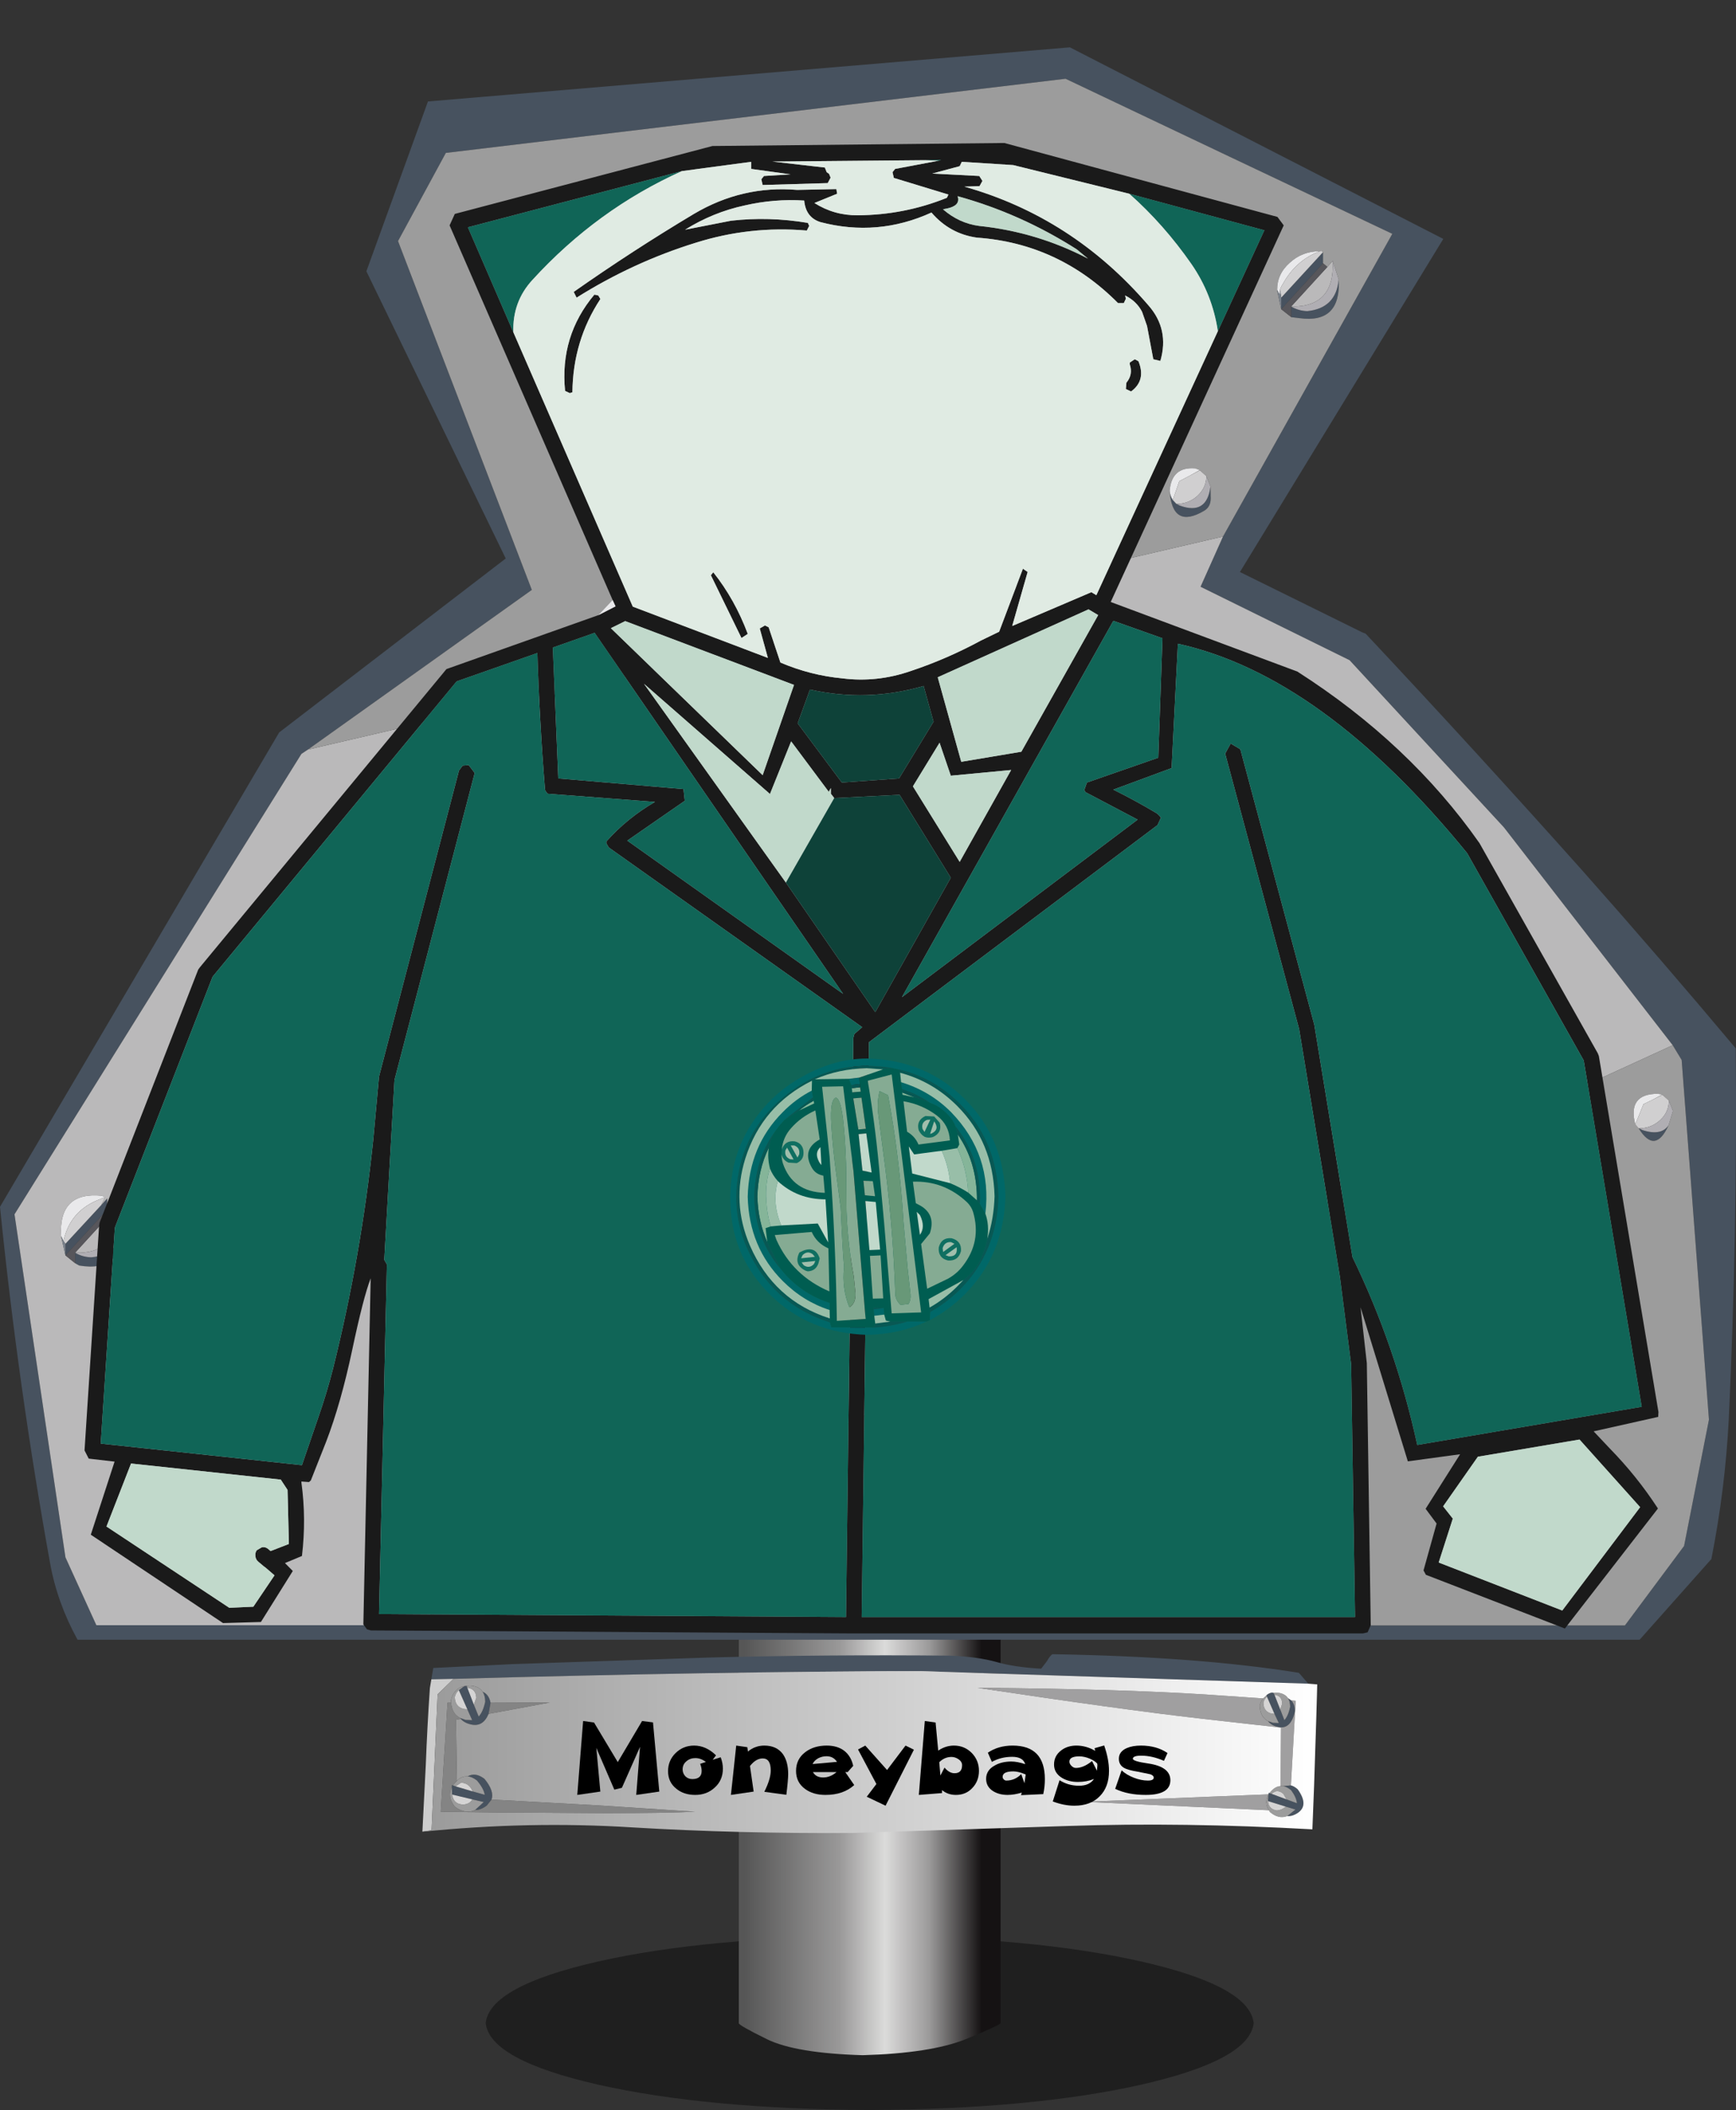 <?xml version="1.0" encoding="UTF-8" standalone="no"?>
<svg xmlns:xlink="http://www.w3.org/1999/xlink" height="436.75px" width="359.4px" xmlns="http://www.w3.org/2000/svg">
  <rect width="100%" height="100%" fill="#333333" stroke="none"/>
  <g transform="matrix(1.0, 0.0, 0.0, 1.0, 179.75, 436.75)">
    <use height="36.0" transform="matrix(1.0, 0.0, 0.0, 1.0, -79.2, -36.0)" width="159.0" xlink:href="#shape0"/>
    <use height="96.65" transform="matrix(1.0, 0.0, 0.0, 1.0, -26.8, -108.0)" width="54.2" xlink:href="#shape1"/>
    <use height="37.0" transform="matrix(1.0, 0.0, 0.0, 1.0, -92.3, -94.35)" width="185.25" xlink:href="#shape2"/>
    <use height="17.5" transform="matrix(1.0, 0.0, 0.0, 1.0, -60.2, -80.5)" width="122.8" xlink:href="#text0"/>
    <use height="329.6" transform="matrix(1.0, 0.0, 0.0, 1.0, -179.75, -426.95)" width="359.4" xlink:href="#shape3"/>
    <use height="273.25" transform="matrix(1.082, 0.0, 0.0, 1.129, -162.25, -407.15)" width="301.15" xlink:href="#shape4"/>
    <use height="57.2" transform="matrix(1.0, 0.0, 0.0, 1.0, -28.55, -217.65)" width="56.95" xlink:href="#shape5"/>
  </g>
  <defs>
    <g id="shape0" transform="matrix(1.0, 0.0, 0.0, 1.0, 0.0, 0.0)">
      <path d="M135.7 30.75 Q113.3 35.8 79.5 36.0 45.7 35.8 23.3 30.75 0.85 25.65 0.0 18.0 0.85 10.35 23.3 5.25 45.7 0.2 79.5 0.0 113.3 0.2 135.7 5.25 158.15 10.35 159.0 18.0 158.15 25.65 135.7 30.75" fill="#000000" fill-opacity="0.396" fill-rule="evenodd" stroke="none"/>
    </g>
    <g id="shape1" transform="matrix(1.0, 0.0, 0.0, 1.0, 0.0, 0.0)">
      <path d="M5.85 93.35 Q-0.15 90.4 0.0 90.0 L0.0 0.0 54.2 0.0 54.2 90.0 Q54.15 90.4 46.95 93.35 39.7 96.25 25.65 96.65 11.8 96.25 5.85 93.35" fill="url(#gradient0)" fill-rule="evenodd" stroke="none"/>
    </g>
    <linearGradient gradientTransform="matrix(0.03, 0.0, 0.0, 0.03, 25.7, 48.35)" gradientUnits="userSpaceOnUse" id="gradient0" spreadMethod="pad" x1="-819.2" x2="819.2">
      <stop offset="0.0" stop-color="#565656"/>
      <stop offset="0.404" stop-color="#9a9999"/>
      <stop offset="0.592" stop-color="#dbdbda"/>
      <stop offset="0.78" stop-color="#9b9a9a"/>
      <stop offset="1.0" stop-color="#151213"/>
    </linearGradient>
    <g id="shape2" transform="matrix(1.0, 0.0, 0.0, 1.0, -0.05, 0.0)">
      <path d="M185.25 8.2 L185.3 8.25 185.25 8.25 185.25 8.2 M1.9 5.2 L2.3 2.85 18.75 2.05 59.05 0.7 Q83.4 0.05 109.4 0.3 115.1 0.55 118.85 1.6 122.65 2.7 128.15 3.0 L129.3 1.5 Q130.05 0.2 130.5 0.0 160.7 0.5 181.5 3.85 L183.45 6.1 103.3 3.5 Q60.0 3.6 6.5 5.1 L1.9 5.2 M176.25 8.0 L176.45 8.4 177.65 11.45 178.5 13.65 Q179.3 12.8 179.7 10.9 179.7 9.8 179.25 9.1 L179.9 9.55 Q180.65 10.3 180.7 11.75 179.85 15.7 177.15 15.05 175.8 14.75 175.1 13.85 L176.15 14.2 177.35 14.25 176.45 12.35 174.9 8.8 174.8 8.5 174.95 8.35 Q175.75 7.8 176.25 8.0 M178.25 27.3 L179.85 27.15 Q180.5 27.3 181.25 27.95 183.6 31.2 181.35 32.8 180.2 33.6 179.1 33.5 L180.8 32.15 178.8 31.55 175.1 30.4 175.2 29.1 175.2 29.0 175.25 28.7 175.4 28.75 175.85 28.9 178.95 30.05 181.1 30.85 Q181.0 29.65 179.9 28.15 179.05 27.45 178.25 27.3 M9.35 6.95 L10.7 10.45 11.7 12.9 Q12.6 11.95 13.05 9.85 13.05 8.55 12.5 7.75 13.85 8.35 14.15 10.05 L13.75 12.35 Q12.6 15.1 10.15 14.55 8.75 14.25 8.0 13.4 L7.85 13.2 9.0 13.6 10.35 13.65 9.35 11.4 7.6 7.45 8.75 6.6 9.2 6.55 9.35 6.95 M9.4 25.3 Q11.0 24.35 12.9 25.8 15.0 28.35 14.35 30.1 L13.4 31.3 Q12.2 32.25 10.95 32.25 L12.75 30.6 10.4 30.05 6.2 29.05 6.15 27.55 6.15 27.1 6.35 27.15 6.9 27.35 10.45 28.4 12.95 29.1 Q12.75 27.8 11.35 26.15 10.35 25.35 9.4 25.3" fill="#47525f" fill-rule="evenodd" stroke="none"/>
      <path d="M0.05 36.7 L0.75 22.9 Q1.05 14.95 1.6 7.0 L1.9 5.2 6.5 5.1 3.2 8.3 1.95 36.45 0.05 36.7" fill="#cdcdcd" fill-rule="evenodd" stroke="none"/>
      <path d="M13.75 12.35 L14.15 10.05 26.45 10.0 13.75 12.35 M8.0 13.4 L7.0 13.55 7.2 26.2 6.35 27.15 6.15 27.1 6.15 27.55 Q5.15 29.5 6.75 31.55 8.95 33.2 10.95 32.25 12.2 32.25 13.4 31.3 L14.35 30.1 16.45 30.2 36.65 31.3 56.5 32.6 Q50.4 32.9 38.0 32.9 L15.1 32.75 3.85 32.6 5.25 10.05 6.0 10.05 Q6.15 12.3 7.85 13.2 L8.0 13.4" fill="#848484" fill-rule="evenodd" stroke="none"/>
      <path d="M175.1 13.85 Q175.8 14.75 177.15 15.05 179.85 15.7 180.7 11.75 180.65 10.3 179.9 9.55 L180.85 9.65 179.85 27.15 178.25 27.3 177.7 27.3 177.8 15.2 160.95 13.3 Q144.35 11.4 115.0 6.95 144.55 7.2 162.45 8.35 L174.1 9.15 Q173.65 9.7 173.4 10.6 173.45 12.95 175.1 13.85 M175.3 32.3 L137.05 30.55 175.2 29.0 175.2 29.1 Q174.3 30.55 175.3 32.3" fill="#a09fa0" fill-rule="evenodd" stroke="none"/>
      <path d="M176.45 8.4 L176.25 8.0 176.9 7.95 Q178.55 8.05 179.25 9.1 179.7 9.8 179.7 10.9 179.3 12.8 178.5 13.65 L177.65 11.45 178.05 10.25 Q178.0 8.55 176.45 8.4 M174.8 8.5 L174.9 8.8 Q174.35 9.2 174.15 10.05 174.2 11.9 175.85 12.3 L176.45 12.35 177.35 14.25 176.15 14.2 175.1 13.85 Q173.45 12.95 173.4 10.6 173.65 9.7 174.1 9.15 L174.8 8.5 M177.7 27.3 L178.25 27.3 Q179.05 27.45 179.9 28.15 181.0 29.65 181.1 30.85 L178.95 30.05 178.3 28.9 Q177.0 27.8 175.85 28.9 L175.4 28.75 175.8 28.3 Q176.7 27.35 177.7 27.3 M179.1 33.5 Q177.3 34.2 175.5 32.65 L175.3 32.3 Q174.3 30.55 175.2 29.1 L175.1 30.4 Q175.25 32.1 176.95 32.35 178.0 32.25 178.8 31.55 L180.8 32.15 179.1 33.5 M10.7 10.45 L11.2 9.05 Q11.15 7.15 9.35 6.95 L9.2 6.55 9.9 6.5 Q11.75 6.6 12.5 7.75 13.05 8.55 13.05 9.85 12.6 11.95 11.7 12.9 L10.7 10.45 M7.2 26.2 Q8.2 25.2 9.4 25.3 10.35 25.35 11.35 26.15 12.75 27.8 12.95 29.1 L10.45 28.4 Q9.75 26.65 8.05 26.6 L6.9 27.35 6.35 27.15 7.2 26.2 M6.0 10.05 L5.95 9.55 Q6.6 7.0 8.75 6.6 L7.6 7.45 Q7.0 7.9 6.75 8.85 6.8 10.95 8.7 11.35 L9.35 11.4 10.35 13.65 9.0 13.6 7.85 13.2 Q6.15 12.3 6.0 10.05 M6.15 27.55 L6.2 29.05 Q6.45 30.9 8.2 31.1 9.7 31.2 10.4 30.05 L12.75 30.6 10.95 32.25 Q8.95 33.2 6.75 31.55 5.15 29.5 6.15 27.55" fill="#9c9c9c" fill-rule="evenodd" stroke="none"/>
      <path d="M174.9 8.8 L176.45 12.35 175.85 12.3 Q174.2 11.9 174.15 10.05 174.35 9.2 174.9 8.8 M177.65 11.45 L176.45 8.4 Q178.0 8.55 178.05 10.25 L177.65 11.45 M175.85 28.9 Q177.0 27.8 178.3 28.9 L178.95 30.05 175.85 28.9 M175.1 30.4 L178.8 31.55 Q178.0 32.25 176.95 32.35 175.25 32.1 175.1 30.4 M9.35 6.95 Q11.15 7.15 11.2 9.05 L10.7 10.45 9.35 6.95 M9.35 11.4 L8.7 11.35 Q6.8 10.95 6.75 8.85 7.0 7.9 7.6 7.45 L9.35 11.4 M10.45 28.4 L6.9 27.35 8.05 26.6 Q9.75 26.65 10.45 28.4 M6.2 29.05 L10.4 30.05 Q9.7 31.2 8.2 31.1 6.45 30.9 6.2 29.05" fill="#d5d4d4" fill-rule="evenodd" stroke="none"/>
      <path d="M183.45 6.1 L185.3 6.25 185.25 8.2 185.25 8.25 185.1 13.45 184.65 27.3 184.3 36.25 Q157.35 34.75 133.85 35.55 L89.2 37.0 Q65.15 37.15 43.55 35.85 22.0 34.5 0.05 36.75 L0.05 36.7 1.95 36.45 3.2 8.3 6.5 5.1 Q60.0 3.6 103.3 3.5 L183.45 6.1 M176.25 8.0 Q175.75 7.8 174.95 8.35 L174.8 8.5 174.1 9.15 162.45 8.35 Q144.55 7.2 115.0 6.95 144.35 11.4 160.95 13.3 L177.8 15.2 177.7 27.3 Q176.7 27.35 175.8 28.3 L175.4 28.75 175.25 28.7 175.2 29.0 137.05 30.55 175.3 32.3 175.5 32.65 Q177.3 34.2 179.1 33.5 180.2 33.6 181.35 32.8 183.6 31.2 181.25 27.95 180.5 27.3 179.85 27.15 L180.85 9.65 179.9 9.55 179.25 9.1 Q178.55 8.05 176.9 7.95 L176.25 8.0 M12.5 7.75 Q11.75 6.6 9.9 6.5 L9.2 6.55 8.75 6.6 Q6.6 7.0 5.95 9.55 L6.0 10.05 5.25 10.05 3.85 32.6 15.1 32.75 38.0 32.9 Q50.4 32.9 56.5 32.6 L36.65 31.3 16.45 30.2 14.35 30.1 Q15.0 28.35 12.9 25.8 11.0 24.35 9.4 25.3 8.2 25.2 7.2 26.2 L7.0 13.55 8.0 13.4 Q8.75 14.25 10.15 14.55 12.6 15.1 13.75 12.35 L26.45 10.0 14.15 10.05 Q13.85 8.35 12.5 7.75" fill="url(#gradient1)" fill-rule="evenodd" stroke="none"/>
    </g>
    <linearGradient gradientTransform="matrix(0.113, 0.0, 0.0, 0.02, 92.65, 20.25)" gradientUnits="userSpaceOnUse" id="gradient1" spreadMethod="pad" x1="-819.2" x2="819.2">
      <stop offset="0.0" stop-color="#9a9a9a"/>
      <stop offset="1.0" stop-color="#ffffff"/>
    </linearGradient>
    <g id="text0" transform="matrix(1.0, 0.0, 0.0, 1.0, -11.0, -5.75)">
      <g transform="matrix(1.0, 0.0, 0.0, 1.0, 9.75, 0.0)">
        <use fill="#000000" height="17.5" transform="matrix(0.475, 0.0, 0.0, 0.475, 0.0, 21.0)" width="122.8" xlink:href="#font_______W7_M0"/>
        <use fill="#000000" height="17.5" transform="matrix(0.475, 0.0, 0.0, 0.475, 19.15, 21.0)" width="122.8" xlink:href="#font_______W7_o0"/>
        <use fill="#000000" height="17.5" transform="matrix(0.475, 0.0, 0.0, 0.475, 32.05, 21.0)" width="122.8" xlink:href="#font_______W7_n0"/>
        <use fill="#000000" height="17.5" transform="matrix(0.475, 0.0, 0.0, 0.475, 45.65, 21.0)" width="122.8" xlink:href="#font_______W7_e0"/>
        <use fill="#000000" height="17.5" transform="matrix(0.475, 0.0, 0.0, 0.475, 59.1, 21.0)" width="122.8" xlink:href="#font_______W7_y0"/>
        <use fill="#000000" height="17.5" transform="matrix(0.475, 0.0, 0.0, 0.475, 70.95, 21.0)" width="122.8" xlink:href="#font_______W7_b0"/>
        <use fill="#000000" height="17.5" transform="matrix(0.475, 0.0, 0.0, 0.475, 85.0, 21.0)" width="122.8" xlink:href="#font_______W7_a0"/>
        <use fill="#000000" height="17.5" transform="matrix(0.475, 0.0, 0.0, 0.475, 98.8, 21.0)" width="122.8" xlink:href="#font_______W7_g0"/>
        <use fill="#000000" height="17.5" transform="matrix(0.475, 0.0, 0.0, 0.475, 112.1, 21.0)" width="122.8" xlink:href="#font_______W7_s0"/>
      </g>
    </g>
    <g id="font_______W7_M0">
      <path d="M35.55 -31.55 L35.55 -31.55 30.8 -32.15 20.2 -14.25 9.85 -31.5 5.1 -32.15 2.55 0.05 12.6 -1.4 10.85 -20.45 18.7 -2.25 22.0 -3.05 29.9 -20.9 28.25 0.05 38.3 -1.4 35.55 -31.55" fill-rule="evenodd" stroke="none"/>
    </g>
    <g id="font_______W7_o0">
      <path d="M15.8 -13.5 L15.8 -13.5 Q16.45 -11.85 16.45 -10.4 16.45 -6.85 12.35 -6.85 10.6 -6.85 9.35 -8.05 8.15 -9.35 8.15 -11.05 8.15 -13.25 9.8 -14.6 11.4 -16.0 13.7 -16.0 16.1 -16.0 18.3 -14.3 L15.8 -13.5 M25.7 -11.4 L25.7 -11.4 Q25.7 -13.8 24.75 -16.35 L21.25 -15.25 22.7 -17.2 Q18.35 -21.45 13.15 -21.45 8.45 -21.45 5.1 -18.2 1.8 -14.95 1.8 -10.3 1.8 -5.5 5.4 -2.65 8.65 0.05 13.65 0.05 18.75 0.05 22.2 -3.2 25.7 -6.4 25.7 -11.4" fill-rule="evenodd" stroke="none"/>
    </g>
    <g id="font_______W7_n0">
      <path d="M27.0 -9.05 L27.0 -9.05 Q27.0 -14.5 24.65 -17.8 21.9 -21.45 16.6 -21.45 12.6 -21.45 9.45 -18.85 L9.2 -20.75 4.35 -21.45 2.05 0.05 11.95 -1.4 10.35 -12.55 Q12.95 -15.85 15.9 -15.85 19.4 -15.85 19.4 -10.6 19.4 -6.9 16.6 -1.3 L26.2 0.0 Q27.0 -6.5 27.0 -9.05" fill-rule="evenodd" stroke="none"/>
    </g>
    <g id="font_______W7_e0">
      <path d="M19.45 -9.9 L19.45 -9.9 Q16.75 -7.55 13.6 -7.55 10.45 -7.55 9.15 -9.9 L19.45 -9.9 M9.0 -13.4 L9.0 -13.4 Q9.7 -14.95 11.5 -15.95 13.2 -16.8 15.1 -16.8 18.05 -16.8 19.65 -14.35 L9.0 -13.4 M23.25 -9.9 L23.25 -9.9 24.3 -9.9 26.7 -12.6 Q25.85 -16.7 22.9 -19.1 19.9 -21.45 15.15 -21.45 9.65 -21.45 5.9 -18.65 1.8 -15.6 1.8 -10.4 1.8 -5.35 5.8 -2.5 9.3 0.05 14.6 0.05 22.45 0.05 27.15 -4.25 L23.25 -9.9" fill-rule="evenodd" stroke="none"/>
    </g>
    <g id="font_______W7_y0">
      <path d="M21.2 -21.45 L21.2 -21.45 13.15 -10.8 3.65 -21.45 0.5 -19.75 8.5 -4.7 4.3 0.85 12.5 4.75 24.85 -19.65 21.2 -21.45" fill-rule="evenodd" stroke="none"/>
    </g>
    <g id="font_______W7_b0">
      <path d="M20.9 -12.9 L20.9 -12.9 Q20.9 -9.4 17.6 -9.4 15.3 -9.4 13.25 -11.85 L11.45 -8.4 10.95 -14.2 Q13.25 -16.5 16.3 -16.5 17.85 -16.5 19.35 -15.5 20.9 -14.45 20.9 -12.9 M28.25 -10.45 L28.25 -10.45 Q28.25 -15.0 25.1 -18.25 21.9 -21.45 17.35 -21.45 13.75 -21.45 10.5 -19.25 L9.35 -31.5 4.65 -32.15 2.05 0.05 12.15 -0.75 12.15 -2.05 Q14.7 0.05 18.2 0.05 22.6 0.05 25.4 -3.0 28.25 -6.0 28.25 -10.45" fill-rule="evenodd" stroke="none"/>
    </g>
    <g id="font_______W7_a0">
      <path d="M19.05 -8.85 L19.05 -8.85 18.5 -5.05 17.1 -9.0 Q14.35 -6.2 10.6 -6.2 9.95 -6.2 9.45 -6.75 9.0 -7.2 9.0 -7.85 9.0 -10.2 13.7 -10.2 15.9 -10.2 19.05 -8.85 M27.4 -6.8 L27.4 -6.8 Q27.4 -21.45 13.35 -21.45 7.15 -21.45 2.55 -18.35 L4.3 -14.35 Q8.3 -16.55 13.15 -16.55 17.85 -16.55 18.85 -13.35 15.4 -14.5 12.8 -14.5 8.6 -14.5 5.6 -12.8 1.8 -10.75 1.8 -6.95 1.8 -3.5 4.9 -1.55 7.55 0.05 11.15 0.05 13.95 0.05 17.35 -0.95 L17.0 0.15 26.7 -0.3 Q27.4 -3.45 27.4 -6.8" fill-rule="evenodd" stroke="none"/>
    </g>
    <g id="font_______W7_g0">
      <path d="M21.25 -12.75 L21.25 -12.75 21.05 -10.5 18.9 -14.7 Q15.2 -11.7 11.9 -11.7 10.85 -11.7 10.0 -12.55 9.05 -13.45 9.05 -14.45 9.05 -16.75 13.35 -16.75 15.6 -16.75 18.05 -15.7 20.3 -14.7 21.2 -13.55 L21.25 -12.75 M26.3 -10.4 L26.3 -10.4 Q26.3 -15.45 24.2 -21.5 L20.0 -20.3 20.3 -19.15 Q16.35 -21.45 12.1 -21.45 8.15 -21.45 5.4 -19.3 2.35 -16.95 2.35 -13.2 2.35 -9.45 5.85 -7.35 8.8 -5.6 12.75 -5.6 16.55 -5.6 19.75 -6.9 17.8 -3.95 13.25 -3.95 8.55 -3.95 4.75 -6.35 L1.8 2.9 Q6.7 4.75 11.2 4.75 18.25 4.75 22.25 0.65 26.3 -3.4 26.3 -10.4" fill-rule="evenodd" stroke="none"/>
    </g>
    <g id="font_______W7_s0">
      <path d="M25.05 -6.35 L25.05 -6.35 Q25.05 -12.25 15.35 -13.65 8.7 -14.6 8.7 -15.7 8.7 -17.05 12.35 -17.05 17.1 -17.05 22.25 -14.8 L23.8 -18.2 Q19.05 -21.45 12.25 -21.45 8.55 -21.45 6.05 -20.35 2.6 -18.85 2.6 -15.7 2.6 -13.1 4.75 -11.8 6.5 -10.75 10.95 -10.05 L16.3 -8.95 Q17.8 -8.4 17.8 -7.5 17.8 -6.2 15.25 -6.2 12.3 -6.2 9.1 -7.45 5.9 -8.7 3.8 -10.65 L1.0 -2.6 Q6.45 0.05 14.3 0.05 25.05 0.05 25.05 -6.35" fill-rule="evenodd" stroke="none"/>
    </g>
    <g id="shape3" transform="matrix(1.0, 0.0, 0.0, 1.0, 13.65, 38.0)">
      <path d="M344.25 246.05 Q343.5 260.5 340.65 274.9 L325.8 291.6 2.4 291.6 Q-1.85 283.85 -3.3 275.65 -9.9 239.1 -13.65 202.0 L44.15 103.8 91.05 67.8 62.2 8.35 74.95 -26.8 207.85 -38.0 285.15 1.65 243.05 70.6 268.4 83.1 269.05 83.35 269.3 83.6 Q291.9 107.7 313.95 132.4 330.05 150.55 345.7 169.2 346.05 207.65 344.25 246.05 M251.65 13.75 L260.25 4.4 260.25 6.7 251.6 16.2 251.6 13.75 251.65 13.75 M263.5 10.05 Q264.0 19.25 255.35 18.05 L253.7 17.85 253.65 15.65 Q255.2 16.55 257.0 16.6 262.95 16.0 263.5 10.05 M236.95 52.9 L237.0 55.35 Q237.0 57.15 235.6 57.95 229.05 61.8 228.5 53.8 228.6 54.85 229.15 55.7 L229.9 56.5 230.6 56.85 Q236.2 58.9 236.95 52.9 M332.65 168.55 L297.7 123.45 265.75 88.85 234.9 73.65 239.55 63.25 274.6 0.6 Q240.8 -15.4 206.95 -31.5 L78.65 -16.15 68.75 2.1 96.45 74.3 50.1 107.35 48.75 108.25 -10.65 203.55 -0.1 274.55 6.3 288.6 70.6 288.6 72.65 287.7 70.6 288.65 322.75 288.65 335.0 272.2 340.15 246.05 334.5 171.6 332.65 168.55 M325.65 185.75 L326.35 186.1 Q330.25 187.4 331.8 185.1 329.0 191.25 325.6 185.75 L325.65 185.75 M7.3 201.65 L8.55 200.25 8.55 202.6 -0.1 212.05 -0.1 209.65 7.3 201.65 M11.7 205.9 Q11.95 215.7 2.75 214.15 L1.95 213.7 1.9 211.5 Q3.4 212.4 5.25 212.45 11.2 211.9 11.7 205.9" fill="#47525f" fill-rule="evenodd" stroke="none"/>
      <path d="M261.15 7.45 L262.25 6.2 Q262.75 15.65 253.95 15.65 L253.65 15.65 261.15 7.45 M239.55 63.25 L234.9 73.65 265.75 88.85 297.7 123.45 332.65 168.55 72.65 287.7 70.6 288.6 6.3 288.6 -0.1 274.55 -10.65 203.55 48.75 108.25 50.1 107.35 239.55 63.25 M8.55 202.6 L8.55 200.25 7.3 201.65 8.1 200.0 7.45 199.7 Q-1.55 198.8 -1.0 208.05 L-0.1 212.05 1.95 213.7 2.75 214.15 Q11.95 215.7 11.7 205.9 L10.5 202.1 10.55 202.8 Q10.4 211.85 1.9 211.5 L9.4 203.3 8.55 202.6" fill="#bab9ba" fill-rule="evenodd" stroke="none"/>
      <path d="M260.25 4.4 L259.9 4.1 259.6 4.2 Q255.95 4.2 253.35 6.6 250.75 8.9 250.75 12.2 L251.6 16.2 253.7 17.85 255.35 18.05 Q264.0 19.25 263.5 10.05 L262.25 6.2 261.15 7.45 260.25 6.7 260.25 4.4 M251.4 12.05 L251.35 12.3 251.35 12.25 251.4 12.05 M251.6 13.7 L251.65 13.75 251.6 13.75 251.6 13.7 M232.6 50.7 L234.75 49.5 233.8 49.15 Q228.9 48.75 228.5 53.8 229.05 61.8 235.6 57.95 237.0 57.15 237.0 55.35 L236.95 52.9 236.1 50.75 234.75 49.55 232.6 50.7 M239.55 63.25 L50.1 107.35 96.45 74.3 68.75 2.1 78.65 -16.15 206.95 -31.5 Q240.8 -15.4 274.6 0.6 L239.55 63.25 M72.65 287.7 L332.65 168.55 334.5 171.6 340.15 246.05 335.0 272.2 322.75 288.65 70.6 288.65 72.65 287.7 M331.8 185.1 L332.7 182.15 331.85 180.0 330.5 178.8 328.55 179.8 330.5 178.75 329.55 178.6 Q323.25 178.6 324.9 184.95 L325.6 185.75 Q329.0 191.25 331.8 185.1" fill="#9c9c9c" fill-rule="evenodd" stroke="none"/>
      <path d="M259.6 4.2 Q254.65 6.05 251.95 10.95 251.6 11.45 251.4 12.05 L251.35 12.25 251.25 13.2 250.75 12.2 Q250.75 8.9 253.35 6.6 255.95 4.2 259.6 4.2 M228.5 53.8 Q228.9 48.75 233.8 49.15 L234.75 49.5 232.6 50.7 230.5 51.8 229.15 55.7 Q228.6 54.85 228.5 53.8 M324.9 184.95 Q323.25 178.6 329.55 178.6 L330.5 178.75 328.55 179.8 326.6 180.75 324.9 184.95 M-1.0 208.05 Q-1.55 198.8 7.45 199.7 L8.1 200.0 Q7.65 200.15 7.25 200.35 0.85 202.65 -0.5 209.1 L-1.0 208.05" fill="#e9e9eb" fill-rule="evenodd" stroke="none"/>
      <path d="M259.6 4.2 L259.9 4.1 260.25 4.4 251.65 13.75 251.6 13.7 251.35 12.3 251.4 12.05 Q251.6 11.45 251.95 10.95 254.65 6.05 259.6 4.2 M232.6 50.7 L234.75 49.55 236.1 50.75 Q236.1 53.1 234.3 54.8 232.45 56.5 229.9 56.5 L229.15 55.7 230.5 51.8 232.6 50.7 M331.85 180.0 Q331.85 182.4 330.05 184.05 328.2 185.75 325.65 185.75 L325.6 185.75 324.9 184.95 326.6 180.75 328.55 179.8 330.5 178.8 331.85 180.0 M8.1 200.0 L7.3 201.65 -0.1 209.65 -0.5 209.1 Q0.85 202.65 7.25 200.35 7.65 200.15 8.1 200.0" fill="#d0cfd0" fill-rule="evenodd" stroke="none"/>
      <path d="M262.25 6.2 L263.5 10.05 Q262.95 16.0 257.0 16.6 255.2 16.55 253.65 15.65 L253.95 15.65 Q262.75 15.65 262.25 6.2 M236.1 50.75 L236.95 52.9 Q236.2 58.9 230.6 56.85 L229.9 56.5 Q232.45 56.5 234.3 54.8 236.1 53.1 236.1 50.75 M331.85 180.0 L332.7 182.15 331.8 185.1 Q330.25 187.4 326.35 186.1 L325.65 185.75 Q328.2 185.75 330.05 184.05 331.85 182.4 331.85 180.0 M1.9 211.5 Q10.4 211.85 10.55 202.8 L10.5 202.1 11.7 205.9 Q11.2 211.9 5.25 212.45 3.4 212.4 1.9 211.5" fill="#b0aeb3" fill-rule="evenodd" stroke="none"/>
      <path d="M260.25 6.7 L261.15 7.45 253.65 15.65 253.7 17.85 251.6 16.2 260.25 6.7 M8.55 202.6 L9.4 203.3 1.9 211.5 1.95 213.7 -0.1 212.05 8.55 202.6" fill="#57565b" fill-rule="evenodd" stroke="none"/>
      <path d="M251.35 12.3 L251.6 13.7 251.6 13.75 251.6 16.2 250.75 12.2 251.25 13.2 251.35 12.25 251.35 12.3 M-0.1 212.05 L-1.0 208.05 -0.5 209.1 -0.1 209.65 -0.1 212.05" fill="#79818b" fill-rule="evenodd" stroke="none"/>
    </g>
    <g id="shape4" transform="matrix(1.0, 0.0, 0.0, 1.0, 0.0, 0.0)">
      <path d="M101.05 83.8 L69.85 15.1 70.85 13.0 120.15 0.55 176.0 0.0 228.25 13.55 229.45 15.1 196.35 84.15 232.05 96.9 Q253.5 110.05 266.9 128.35 L289.55 166.9 289.75 167.4 301.15 232.65 301.1 233.55 288.75 236.2 291.85 239.35 Q297.0 244.4 300.95 250.2 L301.05 250.35 283.25 272.35 256.65 262.5 256.2 261.7 258.7 253.1 256.6 250.4 263.2 240.4 253.2 241.7 244.15 213.45 245.35 223.7 246.1 271.75 245.5 273.05 244.6 273.25 147.15 273.25 54.8 272.7 54.05 272.5 53.35 271.6 54.75 208.15 Q53.35 211.6 51.2 221.35 49.05 231.05 46.25 238.05 L43.3 245.2 42.95 245.5 41.5 245.4 41.5 245.6 Q42.45 252.25 41.6 259.05 L38.35 260.35 39.85 261.8 33.75 271.15 26.5 271.35 1.2 255.15 5.75 241.75 0.8 241.2 0.0 239.7 2.8 198.35 2.9 197.9 21.75 151.55 22.05 151.15 69.25 96.45 98.35 86.55 101.6 84.95 101.05 83.8 M199.9 9.3 L177.7 4.05 167.85 3.45 167.45 4.25 162.2 5.6 171.2 6.05 171.8 6.95 171.25 7.9 168.35 8.0 Q189.05 13.6 203.55 29.75 207.6 34.15 205.85 39.95 L204.5 39.65 203.3 33.55 202.35 30.95 Q201.3 29.0 199.1 27.95 L199.25 28.55 198.85 29.35 197.75 29.35 Q186.4 18.4 170.75 17.35 165.55 16.65 162.05 12.75 151.75 17.25 140.8 14.5 138.0 13.65 137.7 10.55 131.95 10.2 126.3 11.45 120.25 12.7 114.9 15.9 L123.7 14.25 Q130.95 13.45 138.4 14.65 L138.65 15.2 138.2 16.05 Q127.3 15.15 116.9 18.3 104.95 21.85 94.15 28.35 L93.6 27.3 Q104.9 19.7 116.6 13.0 125.85 7.75 136.35 8.6 L143.85 8.45 144.0 9.3 139.65 11.0 Q143.45 13.3 147.95 13.25 156.85 13.2 165.0 10.05 L165.3 9.45 154.85 6.4 154.6 5.35 155.1 4.75 163.4 3.25 163.9 3.1 160.75 3.15 131.6 3.4 141.65 4.5 142.0 5.35 142.45 5.65 142.75 6.35 142.2 7.35 129.75 7.7 129.5 6.65 130.0 6.05 135.1 5.75 127.55 4.75 127.55 3.45 114.3 5.15 73.35 15.45 82.05 34.7 104.9 85.0 130.75 94.4 129.2 89.0 130.2 88.45 130.9 88.8 133.15 95.25 Q138.9 97.6 145.0 98.15 151.65 98.95 158.1 96.8 165.0 94.6 171.55 91.2 L175.0 89.6 179.55 78.05 180.45 78.65 177.5 88.55 192.65 82.35 193.6 82.9 216.85 34.5 225.75 16.0 199.9 9.3 M192.0 21.2 L189.85 19.5 Q179.15 12.95 167.05 9.75 L167.1 9.9 Q167.55 11.5 165.05 12.0 L164.25 12.15 Q167.3 14.7 171.15 15.2 182.2 16.3 192.0 21.2 M200.95 39.65 L201.65 40.0 Q203.15 43.5 200.25 45.55 L199.25 45.1 199.35 43.95 Q200.65 42.45 200.0 40.6 L200.0 40.25 200.95 39.65 M192.1 85.5 L163.25 97.95 167.75 113.45 179.25 111.6 193.95 86.55 192.1 85.5 M205.95 123.7 L205.3 125.05 150.1 164.85 148.7 270.25 243.1 270.25 242.35 223.9 240.2 207.85 232.4 162.45 218.25 111.95 219.3 110.1 221.15 111.15 235.3 161.65 242.6 204.25 Q250.9 220.65 255.0 238.7 L297.95 231.7 286.85 168.2 264.55 130.2 Q236.85 97.65 209.2 91.8 L208.0 114.6 196.85 118.55 Q200.95 120.5 204.9 122.75 205.5 123.05 205.95 123.7 M206.25 90.8 L196.85 87.6 156.4 156.6 201.5 124.05 191.5 119.0 191.3 118.6 191.8 117.25 205.45 112.7 206.25 90.8 M167.45 131.8 L177.3 114.95 165.75 116.0 163.6 109.95 158.5 117.95 167.45 131.8 M98.7 28.6 Q93.45 36.25 93.35 45.7 L92.85 45.85 91.95 45.45 Q90.9 35.4 97.55 27.8 L98.3 27.95 98.7 28.6 M119.85 79.25 L120.3 78.7 Q124.45 83.7 126.9 90.0 L125.7 90.75 119.85 79.25 M100.7 88.95 L129.75 115.9 135.75 99.35 103.45 87.65 100.7 88.95 M71.65 115.05 L72.35 114.15 73.5 114.05 74.65 115.5 59.3 171.8 57.35 204.75 57.85 205.6 56.35 269.7 145.7 270.25 147.1 164.05 147.3 163.35 148.8 162.1 100.3 129.15 99.85 128.4 99.85 128.05 Q103.85 123.75 109.15 120.8 L88.6 119.3 88.25 118.85 Q88.1 118.65 88.1 118.45 87.05 106.0 86.65 93.5 L71.2 98.7 24.5 152.85 5.8 198.85 3.1 238.45 41.6 242.4 44.75 233.6 Q46.35 229.2 47.55 224.7 52.95 203.95 55.25 182.7 L56.35 171.15 71.65 115.05 M97.6 89.8 L89.6 92.5 90.65 116.5 114.6 118.45 114.85 120.6 103.85 127.9 145.15 156.0 97.6 89.8 M144.9 117.25 L155.85 116.5 162.45 106.1 160.55 99.55 Q149.75 102.55 138.8 100.2 L136.45 106.4 144.9 117.25 M134.2 135.6 L151.3 159.35 165.75 134.7 155.95 119.5 143.45 120.1 142.8 119.3 142.8 118.25 142.4 118.95 135.2 109.7 131.15 119.35 107.05 99.15 134.2 135.6 M261.8 252.2 L259.1 260.25 282.75 269.05 297.65 250.1 286.05 237.7 266.6 240.85 259.95 249.95 261.8 252.2 M37.55 245.05 L8.9 242.1 4.2 253.65 27.7 268.55 32.3 268.35 36.35 262.6 34.6 261.15 34.3 260.95 33.25 260.1 Q32.75 259.7 32.7 259.1 32.6 258.5 32.95 258.0 L33.95 257.45 Q34.55 257.35 35.05 257.7 L35.6 258.15 39.1 256.85 38.85 246.95 37.55 245.05" fill="#1a1a1a" fill-rule="evenodd" stroke="none"/>
      <path d="M199.9 9.3 L225.75 16.0 216.85 34.5 Q215.8 27.75 211.8 22.2 206.5 14.9 199.9 9.3 M82.05 34.7 L73.35 15.45 114.3 5.15 Q98.05 12.15 85.7 25.1 81.85 29.1 82.05 34.7 M160.75 3.15 L163.9 3.1 163.4 3.25 160.75 3.15 M206.25 90.8 L205.45 112.7 191.8 117.25 191.3 118.6 191.5 119.0 201.5 124.05 156.4 156.6 196.85 87.6 206.25 90.8 M205.95 123.7 Q205.5 123.05 204.9 122.75 200.95 120.5 196.85 118.55 L208.0 114.6 209.2 91.8 Q236.85 97.65 264.55 130.2 L286.85 168.2 297.95 231.7 255.0 238.7 Q250.9 220.65 242.6 204.25 L235.3 161.65 221.15 111.15 219.3 110.1 218.25 111.95 232.4 162.45 240.2 207.85 242.35 223.9 243.1 270.25 148.7 270.25 150.1 164.85 205.3 125.05 205.95 123.7 M97.6 89.8 L145.15 156.0 103.85 127.9 114.85 120.6 114.6 118.45 90.65 116.5 89.6 92.5 97.6 89.8 M71.65 115.05 L56.35 171.15 55.25 182.7 Q52.95 203.95 47.55 224.7 46.35 229.2 44.75 233.6 L41.6 242.4 3.1 238.45 5.8 198.85 24.5 152.85 71.2 98.7 86.65 93.5 Q87.05 106.0 88.1 118.45 88.1 118.65 88.25 118.85 L88.6 119.3 109.15 120.8 Q103.85 123.75 99.85 128.05 L99.85 128.4 100.3 129.15 148.8 162.1 147.3 163.35 147.1 164.05 145.7 270.25 56.35 269.7 57.85 205.6 57.35 204.75 59.3 171.8 74.65 115.5 73.5 114.05 72.35 114.15 71.65 115.05" fill="#106557" fill-rule="evenodd" stroke="none"/>
      <path d="M192.0 21.2 Q182.2 16.3 171.15 15.2 167.3 14.7 164.25 12.15 L165.05 12.0 Q167.55 11.5 167.1 9.9 L167.05 9.75 Q179.15 12.95 189.85 19.5 L192.0 21.2 M192.1 85.5 L193.95 86.55 179.25 111.6 167.75 113.45 163.25 97.95 192.1 85.5 M167.45 131.8 L158.5 117.95 163.6 109.95 165.75 116.0 177.3 114.95 167.45 131.8 M100.7 88.95 L103.45 87.65 135.75 99.35 129.75 115.9 100.7 88.95 M143.45 120.1 L134.2 135.6 107.05 99.15 131.15 119.35 135.2 109.7 142.4 118.95 142.8 118.25 142.8 119.3 143.45 120.1 M37.55 245.05 L38.85 246.95 39.1 256.85 35.6 258.15 35.05 257.7 Q34.55 257.35 33.95 257.45 L32.95 258.0 Q32.6 258.5 32.7 259.1 32.75 259.7 33.25 260.1 L34.3 260.95 34.6 261.15 36.35 262.6 32.3 268.35 27.7 268.55 4.2 253.65 8.9 242.1 37.55 245.05 M261.8 252.2 L259.95 249.95 266.6 240.85 286.05 237.7 297.65 250.1 282.75 269.05 259.1 260.25 261.8 252.2" fill="#c1d9cb" fill-rule="evenodd" stroke="none"/>
      <path d="M101.05 83.8 L101.6 84.95 98.35 86.55 101.05 83.8" fill="#e9e9eb" fill-rule="evenodd" stroke="none"/>
      <path d="M144.9 117.25 L136.45 106.4 138.8 100.2 Q149.75 102.55 160.55 99.55 L162.45 106.1 155.85 116.5 144.9 117.25 M143.45 120.1 L155.95 119.5 165.75 134.7 151.3 159.35 134.2 135.6 143.45 120.1" fill="#0e4239" fill-rule="evenodd" stroke="none"/>
      <path d="M163.4 3.25 L155.1 4.75 154.6 5.35 154.85 6.4 165.3 9.45 165.0 10.05 Q156.85 13.2 147.95 13.25 143.45 13.3 139.65 11.0 L144.0 9.3 143.85 8.45 136.35 8.6 Q125.85 7.75 116.6 13.0 104.9 19.7 93.6 27.3 L94.15 28.35 Q104.95 21.85 116.9 18.3 127.3 15.15 138.2 16.05 L138.65 15.2 138.4 14.65 Q130.95 13.45 123.7 14.25 L114.9 15.9 Q120.25 12.7 126.3 11.45 131.95 10.2 137.7 10.55 138.0 13.65 140.8 14.5 151.75 17.25 162.05 12.75 165.55 16.65 170.75 17.35 186.4 18.4 197.75 29.35 L198.85 29.35 199.25 28.55 199.1 27.95 Q201.3 29.0 202.35 30.95 L203.3 33.55 204.5 39.65 205.85 39.95 Q207.6 34.15 203.55 29.75 189.05 13.6 168.35 8.0 L171.25 7.9 171.8 6.95 171.2 6.05 162.2 5.6 167.45 4.25 167.85 3.45 177.7 4.05 199.9 9.3 Q206.5 14.9 211.8 22.2 215.8 27.75 216.85 34.5 L193.6 82.9 192.65 82.35 177.5 88.55 180.45 78.65 179.55 78.05 175.0 89.6 171.55 91.2 Q165.0 94.6 158.1 96.8 151.65 98.95 145.0 98.15 138.9 97.6 133.15 95.25 L130.9 88.8 130.2 88.45 129.2 89.0 130.75 94.4 104.9 85.0 82.05 34.7 Q81.85 29.1 85.7 25.1 98.05 12.15 114.3 5.15 L127.55 3.45 127.55 4.75 135.1 5.75 130.0 6.05 129.5 6.65 129.75 7.7 142.2 7.35 142.75 6.35 142.45 5.65 142.0 5.35 141.65 4.5 131.6 3.4 160.75 3.15 163.4 3.25 M200.95 39.65 L200.0 40.25 200.0 40.6 Q200.65 42.45 199.35 43.95 L199.25 45.1 200.25 45.55 Q203.15 43.5 201.65 40.0 L200.95 39.65 M98.7 28.6 L98.3 27.95 97.55 27.8 Q90.9 35.4 91.95 45.45 L92.85 45.85 93.35 45.7 Q93.45 36.25 98.7 28.6 M119.85 79.25 L125.7 90.75 126.9 90.0 Q124.45 83.7 120.3 78.7 L119.85 79.25" fill="#e0ebe3" fill-rule="evenodd" stroke="none"/>
    </g>
    <g id="shape5" transform="matrix(1.0, 0.0, 0.0, 1.0, -0.25, -0.1)">
      <path d="M41.5 9.2 Q42.4 9.55 43.15 9.95 46.05 11.85 46.9 14.2 L47.35 15.85 47.65 17.9 47.25 18.65 44.0 19.2 38.3 19.95 37.2 18.3 37.9 23.9 45.75 25.9 Q47.7 26.7 49.5 27.85 L51.3 29.45 51.9 30.15 53.05 32.2 Q53.9 34.55 53.45 37.4 53.05 39.65 51.8 42.25 50.75 44.2 48.5 45.95 L41.3 49.9 41.5 51.65 41.65 52.55 41.55 54.25 40.85 54.55 36.85 54.55 33.35 54.55 32.45 54.35 32.1 53.1 32.0 51.75 29.9 51.65 29.95 52.0 30.05 53.35 30.25 54.95 30.05 55.55 29.7 55.8 21.15 55.75 20.85 54.7 20.85 53.9 20.8 52.15 20.8 50.7 Q14.65 48.7 10.65 43.65 L7.9 38.1 7.55 35.2 8.6 34.85 10.8 34.65 18.35 34.25 20.5 38.15 19.95 29.25 Q14.15 29.25 10.1 25.5 8.95 24.2 8.45 22.85 7.9 20.7 8.2 18.6 8.55 16.85 9.35 15.4 10.25 14.05 11.4 12.85 L14.5 10.85 17.6 9.4 17.5 8.85 17.35 8.15 17.1 6.75 17.15 4.7 17.75 4.4 24.8 4.3 25.3 5.6 25.4 6.25 25.5 7.1 27.25 6.95 27.1 6.05 27.05 5.4 26.95 4.05 31.85 2.35 33.7 2.05 35.15 2.35 35.4 3.05 35.6 5.0 35.8 6.45 35.85 7.15 35.9 7.6 38.4 8.15 Q40.1 8.6 41.5 9.2 M45.7 17.05 Q45.55 13.85 43.0 11.9 39.95 9.6 36.1 8.95 L36.85 15.25 Q38.5 16.2 39.2 17.9 L45.7 17.05 M50.5 31.85 Q50.15 30.75 49.3 29.9 44.5 25.35 38.05 25.6 L38.65 30.05 39.6 30.55 Q42.85 32.45 41.55 36.3 L39.75 38.5 41.0 47.75 45.35 45.65 Q47.2 44.6 48.4 43.0 52.3 37.95 50.5 31.85 M27.4 8.2 L25.7 8.35 26.75 14.8 28.3 14.65 27.4 8.2 M28.4 15.6 L26.8 15.75 27.6 23.3 29.5 23.7 28.4 15.6 M25.75 23.5 L23.6 5.85 19.25 5.95 20.8 20.4 21.2 26.55 Q22.1 40.45 22.3 54.4 L28.25 54.0 25.75 23.5 M33.65 3.4 L28.7 4.7 Q30.45 15.1 31.3 25.55 L32.1 34.2 33.65 52.85 39.75 52.65 33.65 3.4 M10.9 18.95 L10.85 19.95 Q10.85 20.9 11.15 21.85 13.15 27.7 19.8 27.9 L19.5 24.35 Q17.9 24.05 17.15 22.75 14.95 18.95 18.75 16.85 L17.85 10.85 Q14.85 12.2 12.8 14.55 11.15 16.4 10.9 18.95 M18.25 20.55 Q18.5 21.5 19.1 22.15 L18.9 18.45 Q17.95 19.3 18.25 20.55 M17.1 36.0 L9.45 36.65 9.8 37.65 Q13.15 45.05 20.75 48.3 L20.55 39.4 Q18.1 38.3 17.1 36.0 M38.85 31.85 L39.5 36.6 Q40.7 34.95 39.5 32.5 L38.85 31.85 M27.8 25.4 L28.1 28.4 30.2 28.6 29.75 25.5 27.8 25.4 M30.35 29.8 L28.2 29.6 29.05 39.75 31.25 39.65 30.35 29.8 M31.35 40.85 L29.15 40.95 29.75 49.8 31.9 49.75 31.35 40.85" fill="#005d51" fill-rule="evenodd" stroke="none"/>
      <path d="M46.9 14.2 Q46.05 11.85 43.15 9.95 42.4 9.55 41.5 9.2 38.85 7.4 35.8 6.45 L35.6 5.0 Q41.65 6.85 46.0 11.25 54.5 20.05 53.05 32.2 L51.9 30.15 51.95 28.7 Q51.75 20.2 46.9 14.2 M35.15 2.35 L33.7 2.05 Q21.3 -0.05 11.55 7.85 2.85 14.9 1.65 25.95 0.9 32.85 3.65 39.2 8.8 50.9 20.85 54.7 L21.15 55.75 29.7 55.8 Q33.45 55.6 36.85 54.55 L40.85 54.55 Q35.35 57.15 28.6 57.3 16.45 56.95 8.4 48.9 4.75 45.25 2.7 40.85 1.25 37.7 0.65 34.15 -0.1 29.5 0.5 24.9 1.2 19.5 3.95 14.75 6.75 10.0 10.95 6.65 14.95 3.5 19.8 1.7 24.05 0.1 28.6 0.1 40.7 0.4 48.8 8.5 56.9 16.55 57.2 28.7 56.85 40.8 48.8 48.9 45.5 52.2 41.55 54.25 L41.65 52.55 Q44.95 50.7 47.8 47.9 55.45 40.2 55.75 28.7 55.45 17.15 47.8 9.5 42.45 4.1 35.15 2.35 M26.95 4.05 L27.05 5.4 25.3 5.6 24.8 4.3 26.95 4.05 M17.1 6.75 L17.35 8.15 11.4 12.85 Q10.25 14.05 9.35 15.4 5.4 21.05 5.2 28.7 5.4 37.45 10.65 43.65 14.65 48.7 20.8 50.7 L20.8 52.15 Q15.35 50.4 11.1 46.15 4.1 39.15 3.85 28.7 4.1 18.2 11.1 11.2 13.8 8.45 17.1 6.75 M30.05 53.35 L29.95 52.0 32.0 51.75 32.1 53.1 30.05 53.35" fill="#006868" fill-rule="evenodd" stroke="none"/>
      <path d="M40.65 12.0 L42.45 12.1 43.6 13.4 Q44.15 15.45 42.2 16.35 41.3 16.6 40.6 16.35 L40.45 16.3 40.4 16.25 Q39.7 15.85 39.25 14.95 38.7 12.9 40.65 12.0 M41.6 15.7 L41.95 15.6 Q43.65 14.75 42.45 13.1 L41.6 15.7 M41.65 12.75 L40.95 12.8 Q39.7 13.35 40.05 14.7 L40.45 15.3 41.65 12.75 M46.05 37.3 Q48.15 37.85 48.0 39.95 47.45 42.05 45.3 41.9 44.3 41.65 43.85 41.05 L43.8 41.0 43.75 40.9 Q43.3 40.25 43.4 39.2 43.95 37.1 46.05 37.3 M44.8 40.8 L45.45 41.05 Q47.4 41.15 47.1 39.15 L44.8 40.8 M46.65 38.45 L45.95 38.1 Q44.6 38.0 44.2 39.35 L44.3 40.15 46.65 38.45 M13.5 18.1 L12.75 18.1 14.15 20.6 14.5 19.95 Q14.75 18.6 13.5 18.1 M10.85 19.95 L10.9 18.95 Q11.55 17.0 13.6 17.25 15.35 17.7 15.4 19.55 15.45 21.1 14.0 21.75 L12.3 21.65 Q11.15 21.15 10.85 19.95 M12.65 20.95 L13.35 21.0 12.0 18.55 11.65 19.1 Q11.4 20.45 12.65 20.95 M17.55 42.65 L17.85 42.0 15.0 42.3 15.45 42.9 Q16.6 43.65 17.55 42.65 M17.3 40.6 Q16.2 39.8 15.2 40.8 L14.9 41.45 17.75 41.15 17.3 40.6 M18.75 41.5 L18.5 42.45 Q17.95 44.1 16.25 44.15 L15.8 44.0 Q13.3 42.75 14.55 40.25 L15.4 39.85 Q17.95 38.9 18.75 41.5" fill="#0f6f61" fill-rule="evenodd" stroke="none"/>
      <path d="M40.65 12.0 Q38.7 12.9 39.25 14.95 39.7 15.85 40.4 16.25 L40.45 16.3 40.6 16.35 Q41.3 16.6 42.2 16.35 44.15 15.45 43.6 13.4 L42.45 12.1 40.65 12.0 M45.7 17.05 L39.2 17.9 Q38.5 16.2 36.85 15.25 L36.1 8.95 Q39.95 9.6 43.0 11.9 45.55 13.85 45.7 17.05 M50.5 31.85 Q52.3 37.95 48.4 43.0 47.2 44.6 45.35 45.65 L41.0 47.75 39.75 38.5 41.55 36.3 Q42.85 32.45 39.6 30.55 L38.65 30.05 38.05 25.6 Q44.5 25.35 49.3 29.9 50.15 30.75 50.5 31.85 M46.05 37.3 Q43.95 37.1 43.4 39.2 43.3 40.25 43.75 40.9 L43.8 41.0 43.85 41.05 Q44.3 41.65 45.3 41.9 47.45 42.05 48.0 39.95 48.15 37.85 46.05 37.3 M32.9 7.7 L31.15 6.85 Q30.6 9.15 30.85 11.4 L31.8 18.75 Q33.9 33.8 34.4 48.9 34.45 50.1 35.5 51.1 L37.15 50.9 Q37.65 50.05 37.55 48.95 L36.95 43.5 36.1 33.95 Q35.3 20.6 32.9 7.7 M27.4 8.2 L28.3 14.65 26.75 14.8 25.7 8.35 27.4 8.2 M24.25 24.5 Q24.2 18.9 23.7 13.7 23.2 8.5 22.1 8.2 20.85 8.6 21.15 13.7 21.45 18.8 22.2 24.2 L23.1 31.05 Q23.5 40.1 23.8 43.3 23.3 47.7 24.9 51.6 26.25 50.8 26.15 48.65 L25.8 45.15 Q24.55 38.45 24.3 31.65 L24.25 24.5 M33.65 3.4 L39.75 52.65 33.65 52.85 32.1 34.2 31.3 25.55 Q30.45 15.1 28.7 4.7 L33.65 3.4 M25.75 23.5 L28.25 54.0 22.3 54.4 Q22.1 40.45 21.2 26.55 L20.8 20.4 19.25 5.95 23.6 5.85 25.75 23.5 M10.85 19.95 Q11.15 21.15 12.3 21.65 L14.0 21.75 Q15.45 21.1 15.4 19.55 15.35 17.7 13.6 17.25 11.55 17.0 10.9 18.95 11.15 16.4 12.8 14.55 14.85 12.2 17.85 10.85 L18.75 16.85 Q14.95 18.95 17.15 22.75 17.9 24.05 19.5 24.35 L19.8 27.9 Q13.15 27.7 11.15 21.85 10.85 20.9 10.85 19.95 M18.75 41.5 Q17.95 38.9 15.4 39.85 L14.55 40.25 Q13.3 42.75 15.8 44.0 L16.25 44.15 Q17.95 44.1 18.5 42.45 L18.75 41.5 M17.1 36.0 Q18.1 38.3 20.55 39.4 L20.75 48.3 Q13.15 45.05 9.8 37.65 L9.45 36.65 17.1 36.0 M27.8 25.4 L29.75 25.5 30.2 28.6 28.1 28.4 27.8 25.4 M31.35 40.85 L31.9 49.75 29.75 49.8 29.15 40.95 31.35 40.85" fill="#85ab93" fill-rule="evenodd" stroke="none"/>
      <path d="M38.4 8.15 L35.9 7.6 35.85 7.15 38.4 8.15 M27.1 6.05 L27.25 6.95 25.5 7.1 25.4 6.25 27.1 6.05 M17.5 8.85 L17.6 9.4 14.5 10.85 Q15.9 9.7 17.5 8.85 M8.2 18.6 Q7.9 20.7 8.45 22.85 7.45 26.0 7.7 29.6 7.85 32.35 8.6 34.85 L7.55 35.2 7.9 38.1 Q6.0 33.85 5.85 28.7 6.0 23.1 8.2 18.6 M51.3 29.45 L49.5 27.85 Q49.25 23.0 47.25 18.65 L47.65 17.9 47.35 15.85 Q51.15 21.35 51.3 28.7 L51.3 29.45" fill="#85b599" fill-rule="evenodd" stroke="none"/>
      <path d="M41.5 9.2 Q40.1 8.6 38.4 8.15 L35.85 7.15 35.8 6.45 Q38.85 7.4 41.5 9.2 M35.4 3.05 L35.15 2.35 Q42.45 4.1 47.8 9.5 55.45 17.15 55.75 28.7 55.45 40.2 47.8 47.9 44.95 50.7 41.65 52.55 L41.5 51.65 Q44.6 49.9 47.2 47.3 L48.5 45.95 Q50.75 44.2 51.8 42.25 53.05 39.65 53.45 37.4 54.8 33.35 54.95 28.6 54.65 17.35 47.2 9.9 42.15 4.85 35.4 3.05 M33.7 2.05 L31.85 2.35 28.5 2.1 Q22.6 2.25 17.75 4.4 L17.15 4.7 Q6.8 9.85 3.35 20.8 0.5 29.95 4.3 38.8 9.25 50.2 20.85 53.9 L20.85 54.7 Q8.8 50.9 3.65 39.2 0.9 32.85 1.65 25.95 2.85 14.9 11.55 7.85 21.3 -0.05 33.7 2.05 M27.05 5.4 L27.1 6.05 25.4 6.25 25.3 5.6 27.05 5.4 M17.35 8.15 L17.5 8.85 Q15.9 9.7 14.5 10.85 L11.4 12.85 17.35 8.15 M9.35 15.4 Q8.55 16.85 8.2 18.6 6.0 23.1 5.85 28.7 6.0 33.85 7.9 38.1 L10.65 43.65 Q5.4 37.45 5.2 28.7 5.4 21.05 9.35 15.4 M29.7 55.8 L30.05 55.55 30.25 54.95 33.35 54.55 36.85 54.55 Q33.45 55.6 29.7 55.8 M29.95 52.0 L29.9 51.65 32.0 51.75 29.95 52.0 M51.9 30.15 L51.3 29.45 51.3 28.7 Q51.15 21.35 47.35 15.85 L46.9 14.2 Q51.75 20.2 51.95 28.7 L51.9 30.15" fill="#085854" fill-rule="evenodd" stroke="none"/>
      <path d="M41.65 12.75 L40.45 15.3 40.05 14.7 Q39.7 13.35 40.95 12.8 L41.65 12.75 M41.6 15.7 L42.45 13.1 Q43.65 14.75 41.95 15.6 L41.6 15.7 M46.65 38.45 L44.3 40.15 44.2 39.35 Q44.6 38.0 45.95 38.1 L46.65 38.45 M44.8 40.8 L47.1 39.15 Q47.4 41.15 45.45 41.05 L44.8 40.8 M13.5 18.1 Q14.75 18.6 14.5 19.95 L14.15 20.6 12.75 18.1 13.5 18.1 M12.65 20.95 Q11.4 20.45 11.65 19.1 L12.0 18.55 13.35 21.0 12.65 20.95 M17.3 40.6 L17.75 41.15 14.9 41.45 15.2 40.8 Q16.2 39.8 17.3 40.6 M17.55 42.65 Q16.6 43.65 15.45 42.9 L15.0 42.3 17.85 42.0 17.55 42.65" fill="#a0beac" fill-rule="evenodd" stroke="none"/>
      <path d="M35.6 5.0 L35.4 3.05 Q42.15 4.85 47.2 9.9 54.65 17.35 54.95 28.6 54.8 33.35 53.45 37.4 53.9 34.55 53.05 32.2 54.5 20.05 46.0 11.25 41.65 6.85 35.6 5.0 M31.85 2.35 L26.95 4.05 24.8 4.3 17.75 4.4 Q22.6 2.25 28.5 2.1 L31.85 2.35 M17.15 4.7 L17.1 6.75 Q13.8 8.45 11.1 11.2 4.1 18.2 3.85 28.7 4.1 39.15 11.1 46.15 15.35 50.4 20.8 52.15 L20.85 53.9 Q9.25 50.2 4.3 38.8 0.5 29.95 3.35 20.8 6.8 9.85 17.15 4.7 M8.45 22.85 Q8.95 24.2 10.1 25.5 8.85 29.75 10.65 34.3 L10.8 34.65 8.6 34.85 Q7.85 32.35 7.7 29.6 7.45 26.0 8.45 22.85 M30.25 54.95 L30.05 53.35 32.1 53.1 32.45 54.35 33.35 54.55 30.25 54.95 M41.5 51.65 L41.3 49.9 48.5 45.95 47.2 47.3 Q44.6 49.9 41.5 51.65 M49.5 27.85 Q47.7 26.7 45.75 25.9 45.45 22.35 44.0 19.2 L47.25 18.65 Q49.25 23.0 49.5 27.85" fill="#98bea8" fill-rule="evenodd" stroke="none"/>
      <path d="M10.1 25.5 Q14.15 29.25 19.95 29.25 L20.5 38.15 18.35 34.25 10.8 34.65 10.65 34.3 Q8.85 29.75 10.1 25.5 M45.75 25.9 L37.9 23.9 37.2 18.3 38.3 19.95 44.0 19.2 Q45.45 22.35 45.75 25.9 M28.4 15.6 L29.5 23.7 27.6 23.3 26.8 15.75 28.4 15.6 M18.25 20.55 Q17.95 19.3 18.9 18.45 L19.1 22.15 Q18.5 21.5 18.25 20.55 M38.85 31.85 L39.5 32.5 Q40.7 34.95 39.5 36.6 L38.85 31.85 M30.35 29.8 L31.25 39.65 29.05 39.75 28.2 29.6 30.35 29.8" fill="#c1d9cb" fill-rule="evenodd" stroke="none"/>
      <path d="M32.9 7.7 Q35.3 20.6 36.1 33.95 L36.95 43.5 37.55 48.95 Q37.65 50.05 37.15 50.9 L35.5 51.1 Q34.45 50.1 34.4 48.9 33.9 33.8 31.8 18.75 L30.85 11.4 Q30.6 9.15 31.15 6.85 L32.9 7.7 M24.25 24.5 L24.3 31.65 Q24.55 38.45 25.8 45.15 L26.15 48.65 Q26.25 50.8 24.9 51.6 23.3 47.7 23.8 43.3 23.5 40.1 23.1 31.05 L22.2 24.2 Q21.45 18.8 21.15 13.7 20.85 8.6 22.1 8.2 23.2 8.5 23.7 13.7 24.2 18.9 24.25 24.5" fill="#689878" fill-rule="evenodd" stroke="none"/>
    </g>
  </defs>
</svg>
